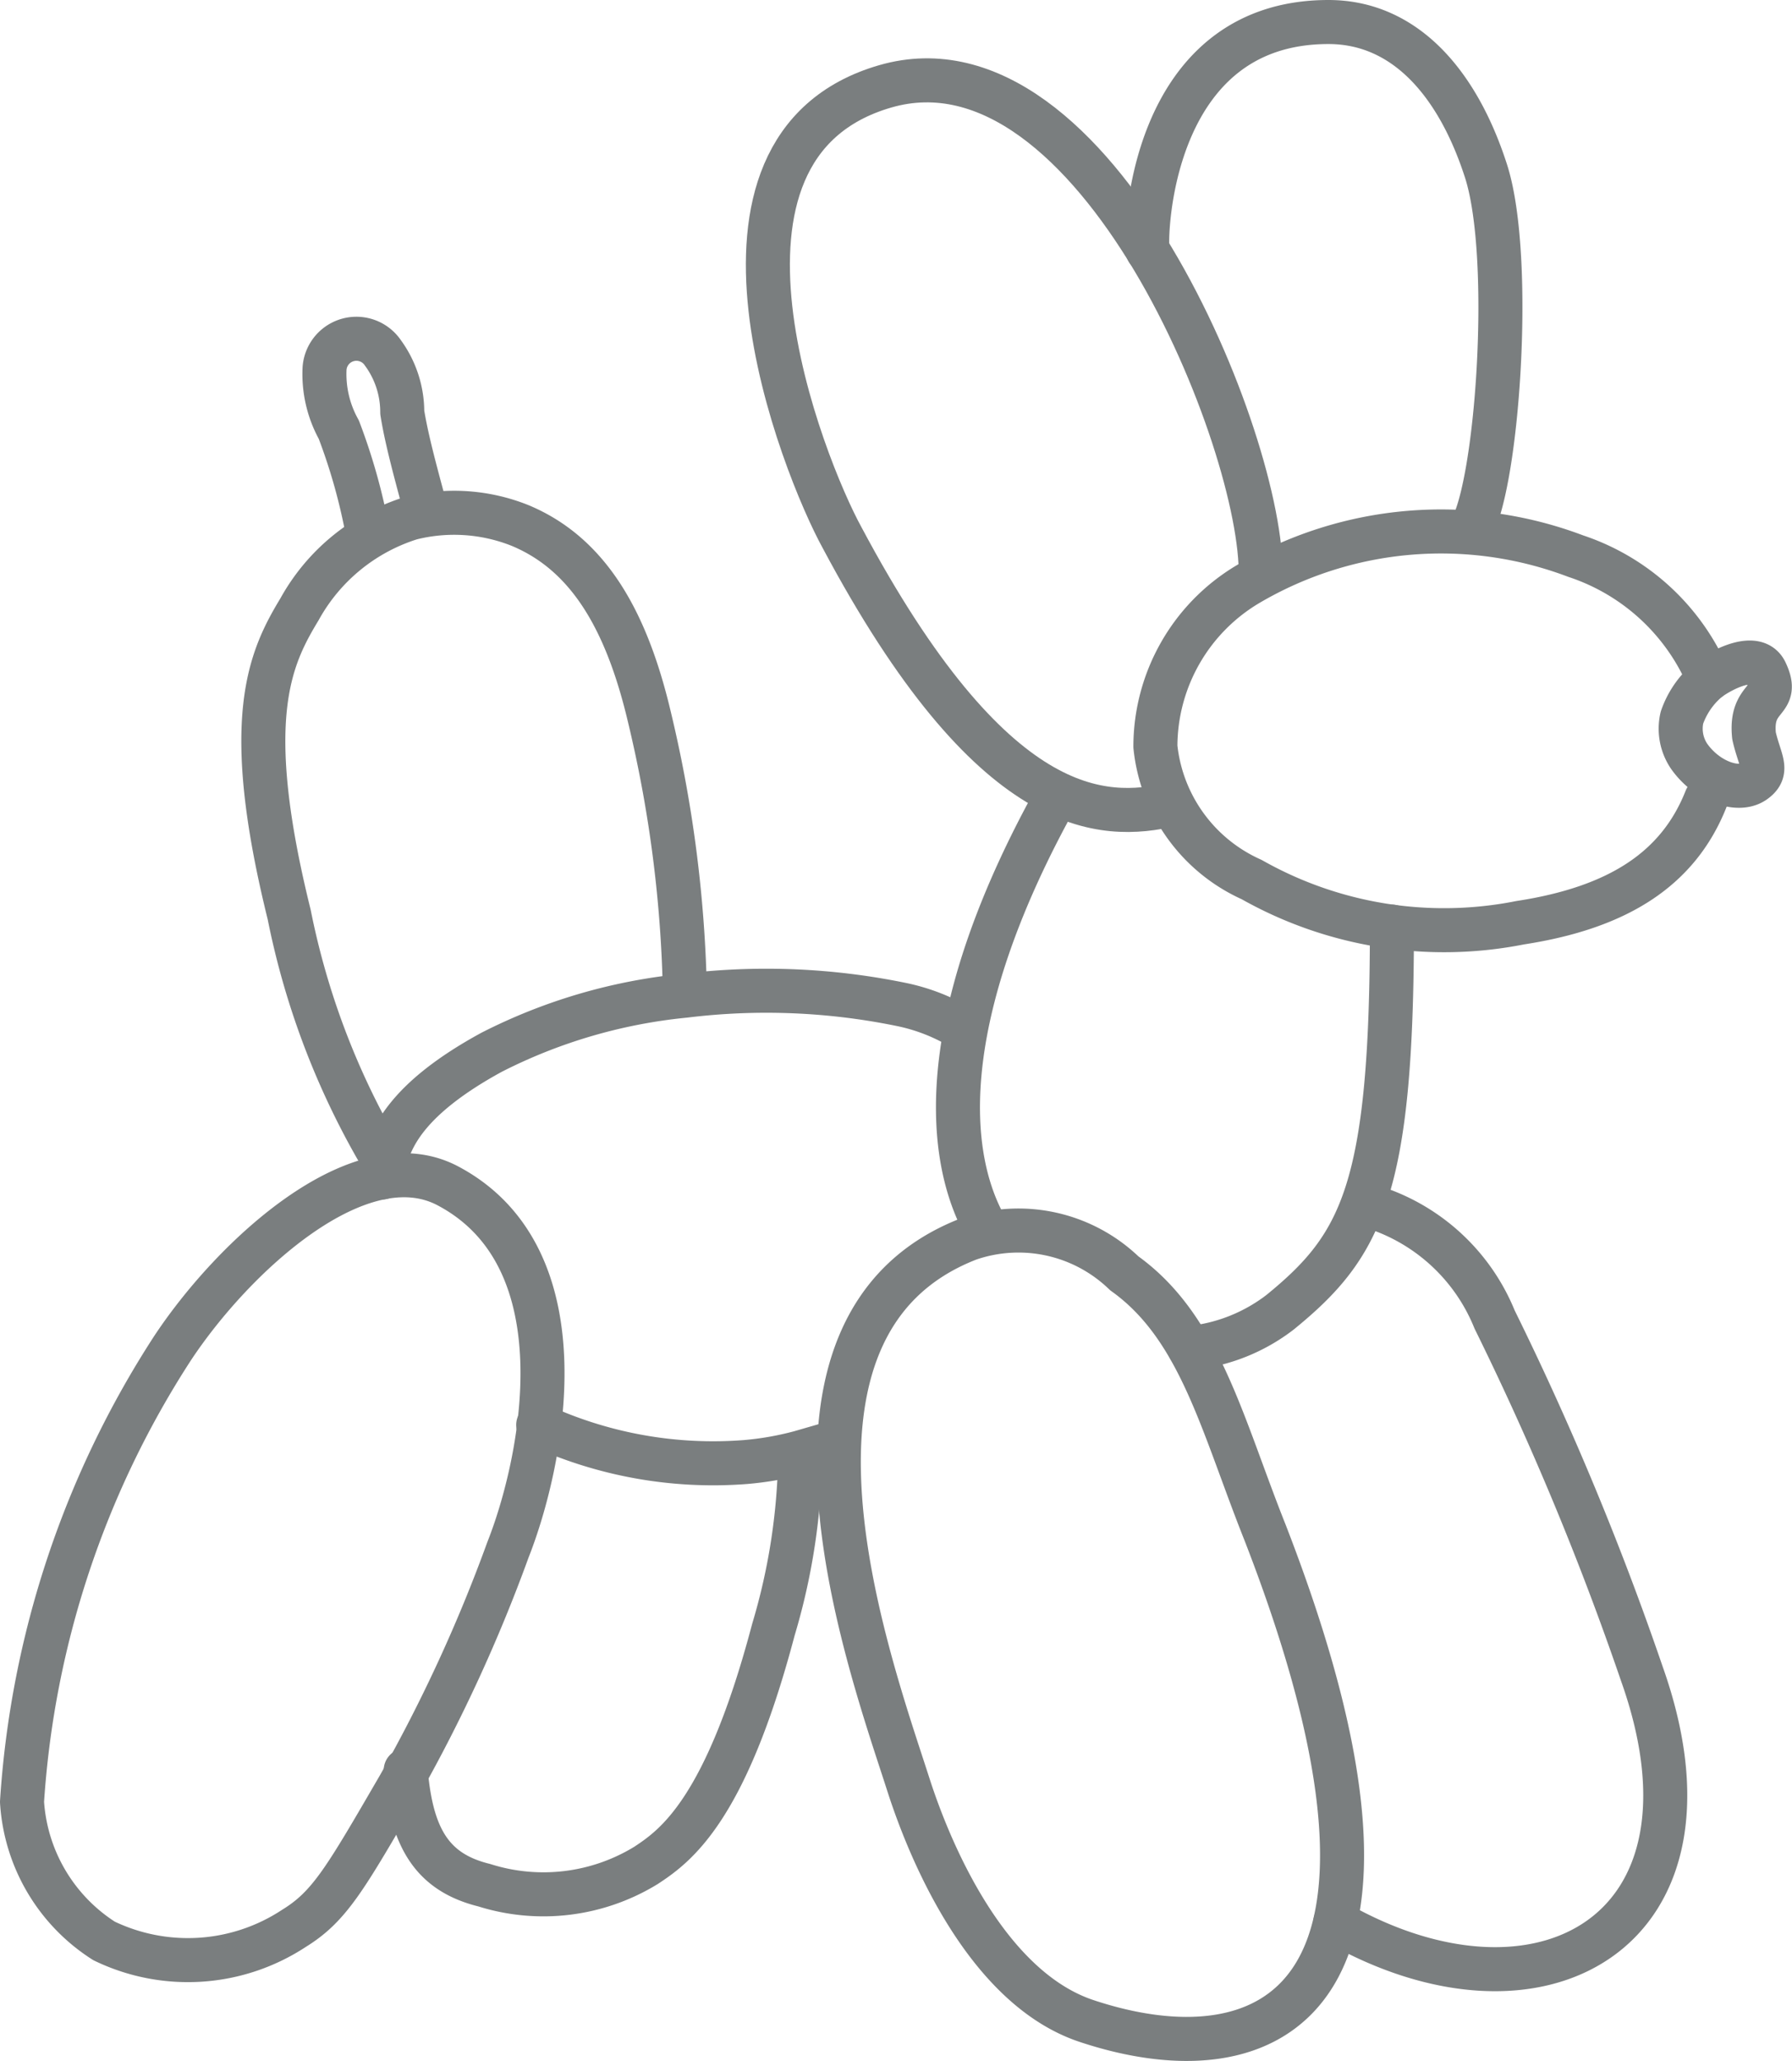 <svg xmlns="http://www.w3.org/2000/svg" viewBox="0 0 41.52 47.73"><defs><style>.cls-1{fill:none;stroke:#7a7e7f;stroke-linecap:round;stroke-linejoin:round;stroke-width:1.02px}</style></defs><title>icon</title><g id="Layer_2" data-name="Layer 2"><g id="Layer_1-2" data-name="Layer 1"><path class="cls-1" d="M29.21 13.35C29.28 10.28 25.38.59 20.51 2s-1.89 8.83-1 10.45C23 19 25.55 19 27.15 18.63"/><path class="cls-1" d="M39.59 15.73a5.07 5.07 0 0 0-3.08-2.85 8.81 8.81 0 0 0-7.58.64 4.38 4.38 0 0 0-2.16 3.77A3.8 3.8 0 0 0 29 20.37a9.06 9.06 0 0 0 6.22 1c2.28-.35 3.67-1.25 4.31-2.87"/><path class="cls-1" d="M26.59 5.8c-.06-.24 0-5.29 4.19-5.29 1.78 0 3 1.43 3.65 3.45s.26 7.44-.39 8.36m-6.48 18.9a4.09 4.09 0 0 0 2.1-.83c1.89-1.54 2.59-2.84 2.59-8.93m-9.42 6.95c-1-1.8-1.07-5.09 1.67-10"/><path class="cls-1" d="M29.31 35.49c-1-2.51-1.51-4.75-3.26-6a3.53 3.53 0 0 0-3.6-.8c-5.17 2-2.32 9.79-1.41 12.62.53 1.66 1.86 4.75 4.15 5.5 4.14 1.37 8.41-.28 4.12-11.32z"/><path class="cls-1" d="M30.94 44.51c4.73 2.71 9.23.24 7.1-5.75a69.38 69.38 0 0 0-3.41-8.2 4.51 4.51 0 0 0-3-2.66m-15.76-4.84a15.53 15.53 0 0 1 5 .2 4.45 4.45 0 0 1 1.48.59M8.91 26.91c0 .1 0 .22-.06.36M12.47 33a9.68 9.68 0 0 0 4.8.86 7.17 7.17 0 0 0 1.26-.22l.9-.26m-3.56-10.32a12.53 12.53 0 0 0-4.48 1.31c-2 1.09-2.33 2-2.48 2.54a18 18 0 0 1-2.21-5.73c-1.12-4.52-.45-5.93.24-7.07A4.48 4.48 0 0 1 9.52 12a4.11 4.11 0 0 1 2.53.17c1.61.67 2.48 2.24 3 4.45a29.74 29.74 0 0 1 .82 6.44z"/><path class="cls-1" d="M.51 41.73A21.88 21.88 0 0 1 4 31.22c1.41-2.13 4.33-4.83 6.37-3.76 3.21 1.69 2.18 6.46 1.4 8.43a36.1 36.1 0 0 1-2.52 5.47c-1.25 2.15-1.61 2.79-2.44 3.3a4.47 4.47 0 0 1-4.4.29 4.12 4.12 0 0 1-1.9-3.22z"/><path class="cls-1" d="M18.54 33.67a14.67 14.67 0 0 1-.62 4.07c-1.1 4.16-2.25 5-2.95 5.46a4.55 4.55 0 0 1-3.75.46C10 43.36 9.53 42.55 9.4 41m-.88-28.66a13.63 13.63 0 0 0-.67-2.39 2.65 2.65 0 0 1-.33-1.42.74.74 0 0 1 1.35-.36 2.32 2.32 0 0 1 .45 1.38c.11.69.35 1.53.57 2.36m31.02 3.65c-.22-.47-1-.06-1.32.17a2 2 0 0 0-.62.89 1.14 1.14 0 0 0 .17.9c.42.59 1.14.83 1.5.58s.13-.48 0-1.06c-.1-.97.62-.74.27-1.48z"/></g></g></svg>